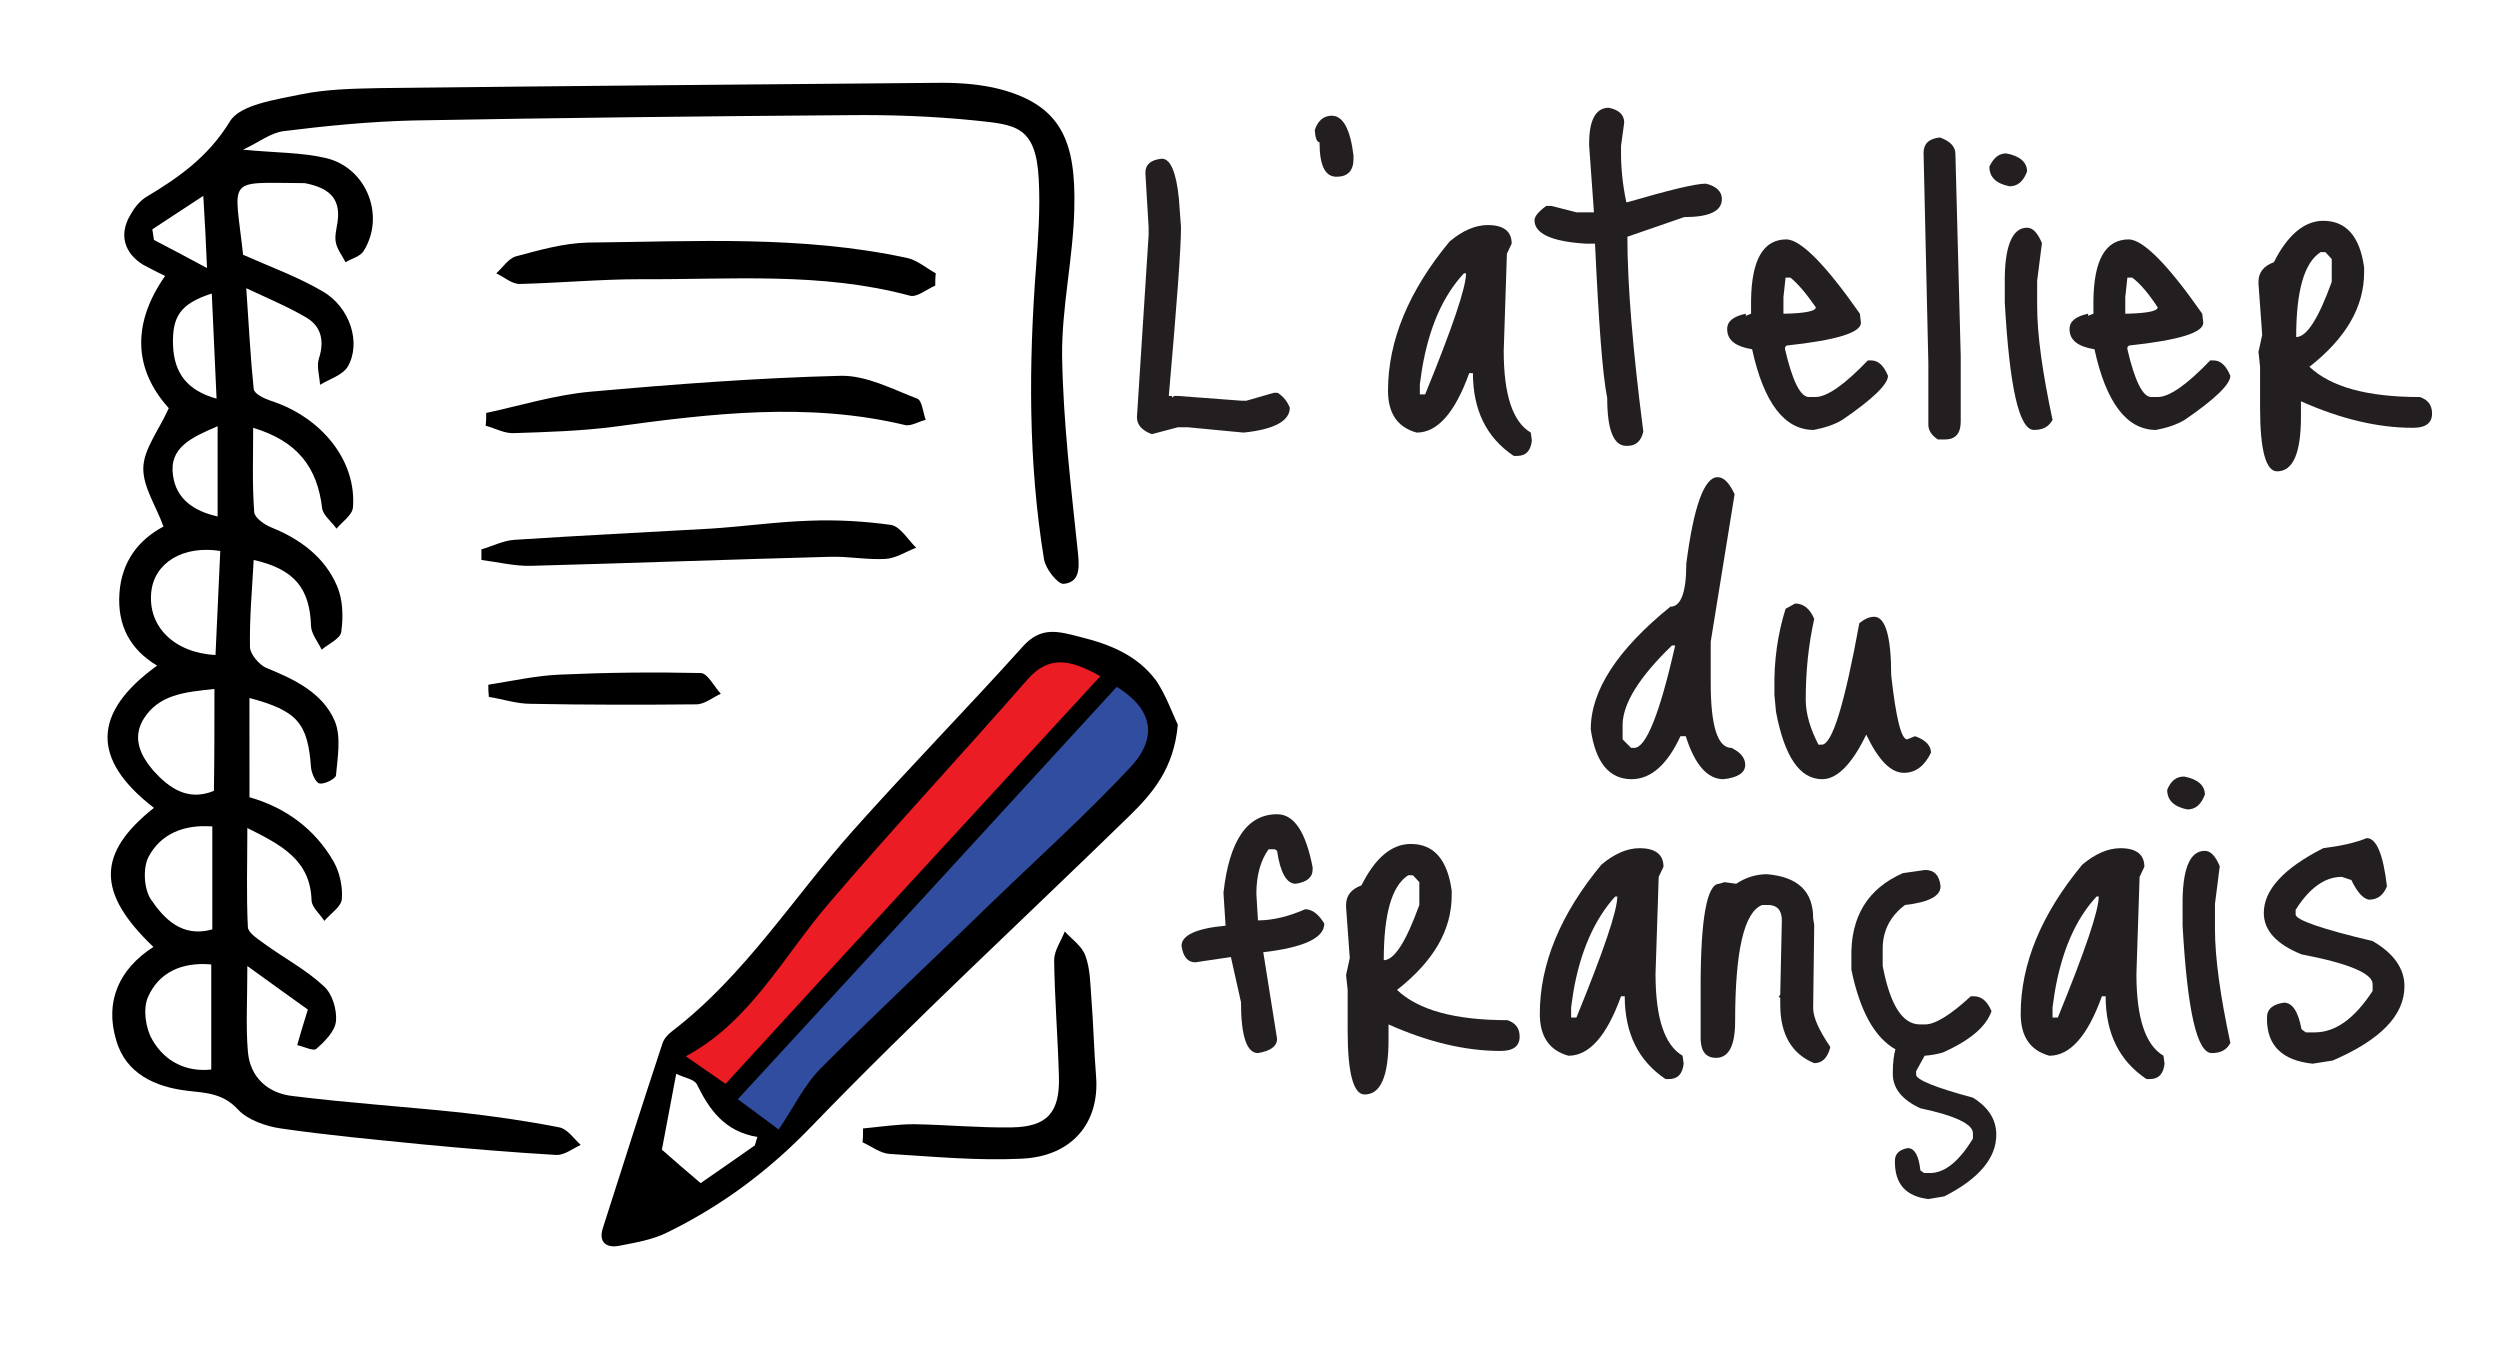 <?xml version="1.0" encoding="utf-8"?>
<!-- Generator: Adobe Illustrator 19.0.0, SVG Export Plug-In . SVG Version: 6.00 Build 0)  -->
<svg version="1.1" id="Layer_1" xmlns="http://www.w3.org/2000/svg" xmlns:xlink="http://www.w3.org/1999/xlink" x="0px" y="0px"
	 viewBox="0 0 471 254" style="enable-background:new 0 0 471 254;" xml:space="preserve">
<style type="text/css">
	.st0{fill:#231F20;}
	.st1{fill:#314DA0;}
	.st2{fill:#EC1C24;}
</style>
<g>
	<g>
		<path class="st0" d="M240.6,153.4c3.2,0,5.4,3.3,6.7,10v0.4c0,1.5-1.1,2.4-3.2,2.7c-1.7,0-2.9-2.1-3.5-6.2l-0.4-0.3h-1.2
			c-1.5,2.1-2.3,4.9-2.3,8.4l0.3,5c2.7,0,5.7-0.7,8.9-2.1c1.3,0,2.5,0.9,3.6,2.7c0,2.7-3.8,4.5-11.5,5.4l2.6,16.3
			c0,1.4-1.2,2.3-3.6,2.7c-2.1,0-3.2-3.2-3.2-9.6l-1.9-8.5l-6.7,1c-1.4,0-2.3-1-2.6-3.1c0-2,2.8-3.3,8.3-3.8l-0.4-6.2
			C231.6,158.3,235,153.4,240.6,153.4z"/>
		<path class="st0" d="M265.8,159c4.3,0,6.9,2.9,7.7,8.8v0.9c0,6.5-3.4,12.4-10.3,17.8c4,3.8,10.9,5.7,20.8,5.7
			c1.5,0.5,2.3,1.5,2.3,3.1c0,1.8-1.2,2.7-3.6,2.7c-6.7,0-13.7-1.7-21.1-5v2.9c0,6.9-1.5,10.3-4.5,10.3c-2.1,0-3.2-4-3.2-11.9v-7.8
			l-0.3-2.8l0.7-3.2l-0.7-9.6v-0.4c0-1.8,1-3,2.9-3.7C259.1,161.6,262.2,159,265.8,159z M260.7,180.9c2,0,4.2-3.5,6.7-10.4v-4.3
			l-1.2-1.3h-0.9C262.2,166.9,260.7,172.2,260.7,180.9z"/>
		<path class="st0" d="M308.9,159.8c3,0,4.5,1.2,4.5,3.5l-0.9,1.9l-0.6,18.3c0,8.3,1.7,13.4,5.1,15.4l0.2,1.5
			c-0.2,1.9-1.1,2.9-2.8,2.9h-0.6c-5.1-3.4-7.7-8.6-7.7-15.6h-0.7c-2.7,7.5-6,11.2-9.9,11.2c-3.6-1-5.4-3.6-5.4-7.9
			c0-9.4,3.9-18.8,11.6-28.1C304.2,160.8,306.6,159.8,308.9,159.8z M296.4,187l-0.4,2.8v1.9h1c5.1-12.5,7.7-20.1,7.7-22.8h-0.4
			C300.4,173.2,297.7,179.3,296.4,187z"/>
		<path class="st0" d="M332.9,164.7c5.8,0.5,8.7,3.2,8.7,8.3l0.2,1.3l-0.2,15.6c0,1.8,1.1,4.2,3.2,7.3v0.2c-0.5,1.9-1.5,2.9-3,2.9
			c-4.2-1.7-6.4-5.4-6.4-11V188l-0.3-0.2l0.3-0.4v-0.2l0.3-13.8c0-1.9-0.9-2.9-2.6-2.9H332c-3.4,1.3-5.1,8.6-5.1,21.9
			c0,4.6-1.2,6.9-3.6,6.9c-1.8,0-2.8-1.1-2.9-3.4v-10c0-12.9,1.2-19.4,3.5-19.4l1-0.3l2.2,0.3C328.9,165.3,330.9,164.7,332.9,164.7z
			"/>
		<path class="st0" d="M358.5,164.5l4.2-0.6c1.7,0,2.7,1,2.9,3.1c0,1.8-2.2,3-6.7,3.5c-2.8,2.1-4.2,4.9-4.2,8.2v3.3
			c1.4,7.3,3.7,11,7,11h1c1.9,0,4.8-1.8,8.6-5.3h0.6c1.4,0,2.5,0.9,3.3,2.8c-1,2.9-4,5.5-9.2,7.8c-1,0.3-2.1,0.5-3.4,0.6l-1.6,2.9
			v0.7c0,0.9,3.6,2.4,10.7,4.3c2.9,1.8,4.4,4.1,4.4,7c0,4.4-3.3,8.3-9.8,11.6l-3,0.5c-4.2-0.5-6.3-2.8-6.3-7v-0.2
			c0-1.3,0.8-2.1,2.4-2.4c1.3,0,2.1,1.4,2.4,4.2l0.7,0.5h1.1c2.8,0,5.5-2.2,8.1-6.5v-1c0-1.7-3.3-3.3-9.9-4.7
			c-3.5-1.6-5.2-3.8-5.2-6.5c0-2.1,0.2-3.6,0.5-4.6c-4-2.3-6.7-7.3-8.3-15v-2.2C348.6,172.7,351.9,167.4,358.5,164.5z"/>
		<path class="st0" d="M399.5,159.8c3,0,4.5,1.2,4.5,3.5l-0.9,1.9l-0.6,18.3c0,8.3,1.7,13.4,5.1,15.4l0.2,1.5
			c-0.2,1.9-1.1,2.9-2.8,2.9h-0.6c-5.1-3.4-7.7-8.6-7.7-15.6H396c-2.7,7.5-6,11.2-9.9,11.2c-3.6-1-5.4-3.6-5.4-7.9
			c0-9.4,3.9-18.8,11.6-28.1C394.8,160.8,397.2,159.8,399.5,159.8z M387.1,187l-0.4,2.8v1.9h1c5.1-12.5,7.7-20.1,7.7-22.8H395
			C391,173.2,388.4,179.3,387.1,187z"/>
		<path class="st0" d="M411.5,146.3c2.6,0.5,3.9,1.7,3.9,3.4c-0.7,1.9-1.8,2.8-3.3,2.8c-2.5-0.5-3.8-1.7-3.8-3.7
			C409,147.1,410,146.3,411.5,146.3z M415.4,160.3c1.1,0,2,1,2.8,2.9l-0.9,7.1v4.7c0,5.5,1,12.6,2.9,21.5c-0.7,1.3-1.8,1.9-3.5,1.9
			c-2.8,0-4.6-8-5.5-24v-3.5C411.1,163.8,412.5,160.3,415.4,160.3z"/>
		<path class="st0" d="M445.9,157.9c1.8,0,3.1,3,3.8,9.1c-0.7,1.7-1.8,2.5-3.4,2.5c-1.1-0.2-2.2-1.4-3.3-3.7l-1.8-0.6
			c-3.2,0-6.1,2.1-8.7,6.2v0.9c0,1,4.8,2.7,14.5,5c4,2.3,6,5.2,6,8.5c0,5.5-4.5,10.1-13.5,14l-3.8,0.6c-5.7-0.6-8.6-3.4-8.6-8.4
			v-0.3c0-1.6,1.1-2.5,3.2-2.8c1.6,0,2.7,1.7,3.3,5l0.8,0.6h1.7c3.9,0,7.5-2.6,10.9-7.8v-1.3c0-2-4.5-3.9-13.4-5.6
			c-4.7-1.9-7.1-4.5-7.1-7.8c0-4.3,3.7-8.4,11.2-12.2C440.9,159.4,443.7,158.8,445.9,157.9z"/>
	</g>
</g>
<g>
	<path class="st0" d="M218.9,29.9c1.6,0,2.7,2.5,3.2,7.5l0.4,5.4c0,4.1-0.8,14.7-2.3,31.8h0.6v0.3l0.4-0.3h0.8l12,0.9h0.8L240,74
		h0.7c1.1,0.7,1.8,1.6,2.3,2.8c0,2.5-2.9,4.1-8.7,4.7l-10.5-1h-1.9l-4.9,1.3c-1.8-0.7-2.8-1.7-2.8-3.2l2.2-34.3v-1.5l-0.6-10
		C215.7,31.1,216.7,30.1,218.9,29.9z"/>
	<path class="st0" d="M250.9,21.8c2.1,0,3.5,2.5,4.1,7.5v0.6c0,2.3-1.1,3.4-3.2,3.4c-2.2,0-3.2-2.2-3.2-6.5c-0.5,0-0.8-0.8-0.9-2.3
		C248.3,22.7,249.4,21.8,250.9,21.8z"/>
	<path class="st0" d="M280.3,42.4c3,0,4.5,1.2,4.5,3.5l-0.9,1.9l-0.6,18.3c0,8.3,1.7,13.4,5.1,15.4l0.2,1.5
		c-0.2,1.9-1.1,2.9-2.8,2.9h-0.6c-5.1-3.4-7.7-8.6-7.7-15.6h-0.7c-2.7,7.5-6,11.2-9.9,11.2c-3.6-1-5.4-3.6-5.4-7.9
		c0-9.4,3.9-18.8,11.6-28.1C275.6,43.4,278,42.4,280.3,42.4z M267.9,69.6l-0.4,2.8v1.9h1c5.1-12.5,7.7-20.1,7.7-22.8h-0.4
		C271.8,55.8,269.2,61.8,267.9,69.6z"/>
	<path class="st0" d="M303.1,20.3c1.9,0.4,2.9,1.3,2.9,2.8l-0.6,4.4v1.3c0,2.9,0.3,6,1,9.3h0.2c7.9-2.3,12.8-3.5,14.8-3.5
		c2,0.5,3,1.5,3,2.9c0,2.3-2.4,3.4-7.1,3.4l-10.7,3.7c0,9,1,21.2,3,36.7c-0.4,1.8-1.4,2.7-3,2.7h-0.2c-2.4,0-3.6-3-3.6-9
		c-0.9-4.5-1.6-14.2-2.3-29.1h-1.8c-6.4-0.4-9.6-1.9-9.6-4.4c0-0.7,0.7-1.6,2.2-2.7h1L297,40h3.3l-0.9-12.5
		C299.3,22.7,300.6,20.3,303.1,20.3z"/>
	<path class="st0" d="M336.6,45.1c2.7,0.1,7.3,4.7,13.8,14l0.2,1.7c0,1.9-4.7,3.3-14,4.3l-0.3,0.3v0.4c1.4,6,2.9,9,4.5,9h1.2
		c2.2,0,5.5-2.3,9.9-6.9h0.6c1.4,0,2.4,1,3.2,2.9c0,1.6-2.9,4.4-8.6,8.3c-1.5,0.9-3.3,1.5-5.4,1.9c-5.5,0-9.4-5.1-11.6-15.2
		c-3.1-0.5-4.7-1.7-4.7-3.8c0-1.5,1.2-2.4,3.5-2.9v0.4l1-0.4v-2.5C330,48.9,332.2,45.1,336.6,45.1z M337.3,52.3h-0.9l-0.4,3.7v3.1
		h0.4c3.8-0.1,5.7-0.5,5.7-1.2C340.3,55.3,338.7,53.4,337.3,52.3z"/>
	<path class="st0" d="M365.5,25.9c1.9,0.7,2.9,1.7,2.9,3.1l1,38.1v12.3c0,2.3-1,3.4-3,3.4h-1.3c-1.2-0.8-1.8-1.7-1.8-2.8V68.4
		l-0.9-39.6C362.4,27.1,363.4,26.1,365.5,25.9z"/>
	<path class="st0" d="M378,28.9c2.6,0.5,3.9,1.7,3.9,3.4c-0.7,1.9-1.8,2.8-3.3,2.8c-2.5-0.5-3.8-1.7-3.8-3.7
		C375.6,29.7,376.6,28.9,378,28.9z M381.9,42.9c1.1,0,2,1,2.8,2.9l-0.9,7.1v4.7c0,5.5,1,12.6,2.9,21.5c-0.7,1.3-1.8,1.9-3.5,1.9
		c-2.8,0-4.6-8-5.5-24v-3.5C377.6,46.4,379.1,42.9,381.9,42.9z"/>
	<path class="st0" d="M401.1,45.1c2.7,0.1,7.3,4.7,13.8,14l0.2,1.7c0,1.9-4.7,3.3-14,4.3l-0.3,0.3v0.4c1.4,6,2.9,9,4.5,9h1.2
		c2.2,0,5.5-2.3,9.9-6.9h0.6c1.4,0,2.4,1,3.2,2.9c0,1.6-2.9,4.4-8.6,8.3c-1.5,0.9-3.3,1.5-5.4,1.9c-5.5,0-9.4-5.1-11.6-15.2
		c-3.1-0.5-4.7-1.7-4.7-3.8c0-1.5,1.2-2.4,3.5-2.9v0.4l1-0.4v-2.5C394.5,48.9,396.7,45.1,401.1,45.1z M401.7,52.3h-0.9l-0.4,3.7v3.1
		h0.4c3.8-0.1,5.7-0.5,5.7-1.2C404.8,55.3,403.2,53.4,401.7,52.3z"/>
	<path class="st0" d="M437.7,41.6c4.3,0,6.9,2.9,7.7,8.8v0.9c0,6.5-3.4,12.4-10.3,17.8c4,3.8,10.9,5.7,20.8,5.7
		c1.5,0.5,2.3,1.5,2.3,3.1c0,1.8-1.2,2.7-3.6,2.7c-6.7,0-13.7-1.7-21.1-5v2.9c0,6.9-1.5,10.3-4.5,10.3c-2.1,0-3.2-4-3.2-11.9v-7.8
		l-0.3-2.8l0.7-3.2l-0.7-9.6v-0.4c0-1.8,1-3,2.9-3.7C431,44.2,434.2,41.6,437.7,41.6z M432.6,63.5c2,0,4.2-3.5,6.7-10.4v-4.3
		l-1.2-1.3h-0.9C434.1,49.5,432.6,54.8,432.6,63.5z"/>
</g>
<g>
	<g>
		<path class="st0" d="M323.6,89.9c1.2,0,2.2,1.1,3.2,3.2l-4.5,27.8v7.8c0,8.1,1.3,12.2,3.9,12.2c1.7,0.8,2.6,1.9,2.6,3.2
			c0,1.5-1.4,2.4-4.1,2.7c-3,0-5.4-2.7-7.1-8.1h-1c-2.5,5.4-5.6,8.1-9.2,8.1c-4.2,0-6.8-3.1-7.7-9.4c0-7.3,5-15,15-23.1
			c2,0,3-2.7,3-8.1C319.1,95.3,321.1,89.9,323.6,89.9z M305.7,136.6v2.7l1.6,1.6h0.6c2.2,0,4.8-6.4,7.7-19.3H315
			C308.8,127.6,305.7,132.6,305.7,136.6z"/>
		<path class="st0" d="M336.4,114.7l1.8-1c1.6,0,2.8,1,3.6,2.9c-1.1,4.9-1.6,10-1.6,15.2c0,2.6,0.8,5.4,2.4,8.5h0.6
			c2,0,4.3-7.6,7.1-22.9c1-0.8,1.9-1.2,2.8-1.2c2.1,0,3.2,3.7,3.2,11c0.9,8.1,1.9,12.1,3,12.1l1.5-0.6c2,0.7,3,1.8,3,3.1
			c-1.2,2.5-2.9,3.8-5.1,3.8c-2.5,0-4.8-2.4-7.1-7.2c-2.7,5.6-5.5,8.4-8.3,8.4c-4.2,0-7.1-4.2-8.7-12.7l-0.3-3.2v-1
			C334.2,124.5,334.9,119.5,336.4,114.7z"/>
	</g>
</g>
<g id="XMLID_4287_">
	<polygon id="XMLID_4360_" class="st1" points="211.1,127.8 217.2,132.7 218.6,138.2 210.1,151.2 162.5,197.1 147.5,215 
		136.7,207.3 	"/>
	<polygon id="XMLID_4359_" class="st2" points="208.3,124.3 204.1,122.4 200.5,121.6 196.4,123 178.8,142.7 150.7,175.9 138.8,191 
		127.7,200 135.5,205.8 209.1,125.6 	"/>
	<g id="XMLID_4290_">
		<path id="XMLID_4308_" d="M47,150.2c6.7,1.9,12.3,5.9,15.9,12.2c1.1,2,1.7,4.7,1.5,7c-0.1,1.4-2.1,2.7-3.3,4.1
			c-0.8-1.3-2.3-2.5-2.4-3.8c-0.2-7.7-5.7-10.5-12.1-13.7c0,6.8-0.2,12.7,0.1,18.7c0.1,1.1,1.9,2.2,3.1,3.1c3.7,2.7,7.9,4.9,11.2,8
			c1.6,1.4,2.5,4.4,2.3,6.6c-0.2,1.9-2.1,3.8-3.7,5.2c-0.5,0.5-2.3-0.4-3.6-0.7c0.5-1.8,1-3.5,2-6.7c-2.9-2.1-6.6-4.7-11.4-8.2
			c0,6.6-0.3,11.4,0.1,16.1c0.4,4.9,3.8,7.9,8.5,8.4c10.5,1.3,21.1,2,31.6,3.1c6.2,0.7,12.5,1.6,18.6,2.8c1.5,0.3,2.7,2.1,4,3.3
			c-1.5,0.7-3,1.9-4.5,1.9c-8.5-0.5-16.9-1.2-25.3-2c-8.9-0.9-17.8-1.7-26.7-3c-2.8-0.4-6.2-1.6-8-3.5c-2.8-3.1-6-3.2-9.6-3.6
			c-6-0.7-11.6-3.2-13.4-9.5c-2.2-7.3,0.5-13.4,7-17.6c-10.7-10.2-10.7-17.6,0.1-26.2c-11.8-9.1-11.7-17.9,0.6-26.8
			c-5.2-3.1-7.5-7.7-7.1-13.6c0.4-6,3.6-10.1,8.3-12.6c-1.4-3.9-3.9-7.5-3.8-11.1c0.1-3.5,2.9-7,4.8-11.2C25.2,69.6,24.8,61,31.1,52
			c-1.4-0.7-2.8-1.4-4.1-2.1c-3.6-2.2-4.6-5.7-2.5-9.3c0.7-1.3,1.7-2.6,2.9-3.4c6.2-3.7,11.8-7.6,15.9-14.3
			c1.9-3.2,8.6-4.1,13.3-5.1c4.8-1,9.9-1.1,14.9-1.2c35.3-0.4,70.6-0.7,106-1c3.6,0,7.4,0.3,10.9,1.2c11.7,3.1,14.3,10,14,22.5
			c-0.2,9.3-2.4,18.6-2.3,27.8c0.2,12.4,1.7,24.8,3,37.2c0.3,3,0.2,5.4-2.7,5.7c-1.1,0.1-3.4-2.8-3.7-4.6c-3-18.3-2.9-36.8-1.5-55.2
			c0.4-5.4,0.8-10.9,0.5-16.4c-0.5-10.2-4.5-10.3-12-11.1c-7.9-0.8-15.9-1.1-23.9-1c-27.3,0.2-54.6,0.5-82,1c-8.1,0.2-16.3,1-24.3,2
			c-2.5,0.3-4.7,2.1-7.7,3.5c6.1,0.6,11.1,0.5,15.7,1.6c7.7,1.9,11.1,11,7,17.5c-0.6,1-2.2,1.4-3.4,2.1c-0.6-1.2-1.5-2.3-1.8-3.6
			c-0.3-1.3,0.1-2.6,0.3-4c0.7-4.8-2.1-6.5-6.2-7.3c-0.2,0-0.3,0-0.5,0c-14.5-0.1-12.7-1.2-11.1,13.5c5.2,2.3,10.4,4.2,15,6.9
			c5.2,3,7.3,9.8,4.7,14.2c-1,1.6-3.4,2.3-5.2,3.4c-0.1-1.7-0.7-3.5-0.2-5c1-3.1,0.5-5.8-2.1-7.5c-3.3-2-6.9-3.5-11.6-5.7
			c0.5,7.3,0.8,13.2,1.4,19c0.1,0.9,2,1.8,3.2,2.2c9.6,3.1,16.2,11.3,15.5,20.1c-0.1,1.4-2,2.7-3.1,4c-0.9-1.3-2.5-2.5-2.7-3.8
			c-0.9-7.8-4.7-12.7-13-15.2c0,5.4-0.2,10.7,0.2,15.9c0.1,1.1,2,2.4,3.3,2.9c5.4,2.2,10,5.6,12.3,11c1.1,2.5,1.2,5.8,0.8,8.6
			c-0.1,1.3-2.4,2.3-3.7,3.4c-0.7-1.5-1.9-2.9-2-4.4c-0.2-7.2-3.2-10.8-10.8-12.5c-0.3,5.5-0.8,10.9-0.7,16.4c0,1.3,1.7,3.3,3,3.9
			c5.4,2.2,10.7,4.7,13,10.1c1.2,3,0.5,6.8,0.2,10.2c-0.1,0.6-2.1,1.7-3.1,1.5c-0.7-0.1-1.5-1.9-1.6-3c-0.6-8.4-2.6-10.7-11.6-13.1
			C47,137.8,47,143.9,47,150.2z M40.4,129.8c-5.6,0.6-10.6,1-13.5,5.9c-2,3.6-0.3,6.8,2,9.5c3,3.3,6.5,5.8,11.4,3.8
			C40.4,142.8,40.4,136.7,40.4,129.8z M40,155.7c-5.4-0.4-9.7,1.4-12,5.7c-1.1,2.1-0.9,6,0.4,8c2.5,3.7,5.9,7.3,11.6,5.7
			C40,168.8,40,162.5,40,155.7z M41.5,103.8c-7-1.1-12.4,2.2-13,7.7c-0.7,6.5,4.3,11.5,12.1,11.9C40.9,116.9,41.2,110.3,41.5,103.8z
			 M39.8,181.7c-5.7-0.5-9.9,1.6-11.9,6.1c-1,2.2-0.5,5.9,0.8,8.1c2.4,4.2,6.5,6.1,11.1,5.6C39.8,194.6,39.8,188.2,39.8,181.7z
			 M39.9,55.3c-5.9,1.9-7.5,4.3-7.3,9.8c0.2,5.2,2.7,8.5,8.2,10C40.5,68.5,40.2,62,39.9,55.3z M41,80.3c-4.9,2.1-9.2,4-8.4,9.3
			c0.6,4.4,3.9,6.7,8.4,7.7C41,91.5,41,86.3,41,80.3z M28.7,43.2c0.1,0.7,0.2,1.3,0.3,2c3.1,1.6,6.1,3.2,10,5.3
			c-0.2-5-0.4-8.7-0.7-13.6C34.7,39.3,31.7,41.2,28.7,43.2z"/>
		<path id="XMLID_4297_" d="M221.9,136.5c-0.7,8.2-4.7,12.9-9.1,17.2c-20,19.5-40.6,38.5-60,58.6c-8.1,8.4-16.9,14.9-27.1,19.9
			c-2.8,1.4-6,1.9-9,2.5c-2.5,0.5-4-0.7-3.1-3.4c3.7-11.6,7.4-23.2,11.2-34.7c0.3-0.9,1-1.7,1.8-2.3c13.7-10.5,22.7-25,34-37.7
			c10.5-11.8,21.5-23,32.1-34.8c3.4-3.8,6.6-2.9,10.8-1.8c5.7,1.4,10.8,3.5,14.3,8.2C219.7,131,220.9,134.5,221.9,136.5z
			 M146.7,212.8c2.8-4.1,4.8-8.4,8-11.6c10.7-10.7,21.7-21,32.6-31.6c8.6-8.3,17.5-16.3,25.7-25.1c5.4-5.8,3.9-11.1-2.6-15.1
			c-23.8,26-47.6,51.9-71.4,77.7C142.1,209.4,144.2,210.9,146.7,212.8z M207.3,127.4c-5.7-3.2-9.7-4-13.8,0.7
			c-12.4,14.2-25.4,28.1-37.6,42.4c-8.5,10-14.7,22.1-26.7,28.5c2.9,2,5.8,4,7.5,5.2C160.1,178.6,183.6,153.2,207.3,127.4z
			 M127.4,202.3c-1,5.4-1.9,10-2.7,14.3c2.5,2.2,4.7,4.1,7.3,6.3c3.3-2.3,6.8-4.7,10.2-7.1c0.2-0.5,0.3-1.1,0.5-1.6
			c-6.2-1-9.1-5.2-11.4-9.9C130.8,203.3,129,203.1,127.4,202.3z"/>
		<path id="XMLID_4296_" d="M176.2,53.8c-1.6,0.7-3.5,2.3-4.8,1.9c-16.7-4.5-33.7-3-50.6-3.1c-7.6,0-15.2,0.7-22.9,0.9
			c-1.5,0-2.9-1.3-4.4-2c1.2-1.1,2.3-2.8,3.7-3.2c4.5-1.2,9-2.5,13.6-2.6c20.1-0.2,40.2-1.4,60.1,2.9c1.9,0.4,3.6,1.9,5.4,2.9
			C176.2,52.3,176.2,53.1,176.2,53.8z"/>
		<path id="XMLID_4295_" d="M91.6,77.8c6.5-1.4,13-3.4,19.6-4c15.7-1.4,31.4-2.6,47.2-3c4.8-0.1,9.7,2.5,14.4,4.3
			c0.9,0.3,1.1,2.6,1.6,4c-1.3,0.3-2.7,1.2-3.8,1c-18.3-4.4-36.6-2.2-54.9,0.3c-6.2,0.8-12.6,1-18.9,1.2c-1.7,0.1-3.5-0.9-5.3-1.4
			C91.6,79.3,91.6,78.5,91.6,77.8z"/>
		<path id="XMLID_4294_" d="M90.7,103.5c2.1-0.6,4.2-1.7,6.3-1.8c12.2-0.8,24.5-1.4,36.8-2.1c6.3-0.4,12.5-1.3,18.8-1.5
			c5.1-0.2,10.3,0.1,15.3,0.8c1.7,0.3,3.2,2.8,4.7,4.3c-1.9,0.7-3.8,2-5.8,2.1c-3.4,0.2-6.9-0.5-10.4-0.4
			c-18.8,0.5-37.6,1.2-56.3,1.7c-3.1,0.1-6.2-0.7-9.4-1.1C90.7,104.7,90.7,104.1,90.7,103.5z"/>
		<path id="XMLID_4292_" d="M162.6,212.6c3.2-0.3,6.4-0.8,9.6-0.8c6.1,0.1,12.3,0.7,18.4,0.6c6.7-0.1,9.1-2.8,8.9-9.6
			c-0.2-7.3-0.8-14.6-0.9-21.9c0-1.8,1.3-3.6,2-5.4c1.4,1.5,3.3,2.8,3.9,4.6c0.9,2.4,0.9,5.2,1.1,7.8c0.4,5,0.5,9.9,0.9,14.9
			c0.7,8.7-4.5,15.1-14.1,15.5c-8.3,0.4-16.6-0.4-24.8-0.9c-1.7-0.1-3.4-1.4-5.1-2.2C162.6,214.4,162.6,213.5,162.6,212.6z"/>
		<path id="XMLID_4291_" d="M92,129c4.5-0.7,8.9-1.7,13.4-1.9c8.9-0.4,17.7-0.5,26.6-0.3c1.3,0,2.5,2.5,3.8,3.9
			c-1.5,0.7-3.1,2-4.6,2c-10.4,0.1-20.8,0.1-31.2-0.1c-2.7,0-5.3-0.9-7.9-1.3C92,130.4,92,129.7,92,129z"/>
	</g>
</g>
</svg>
